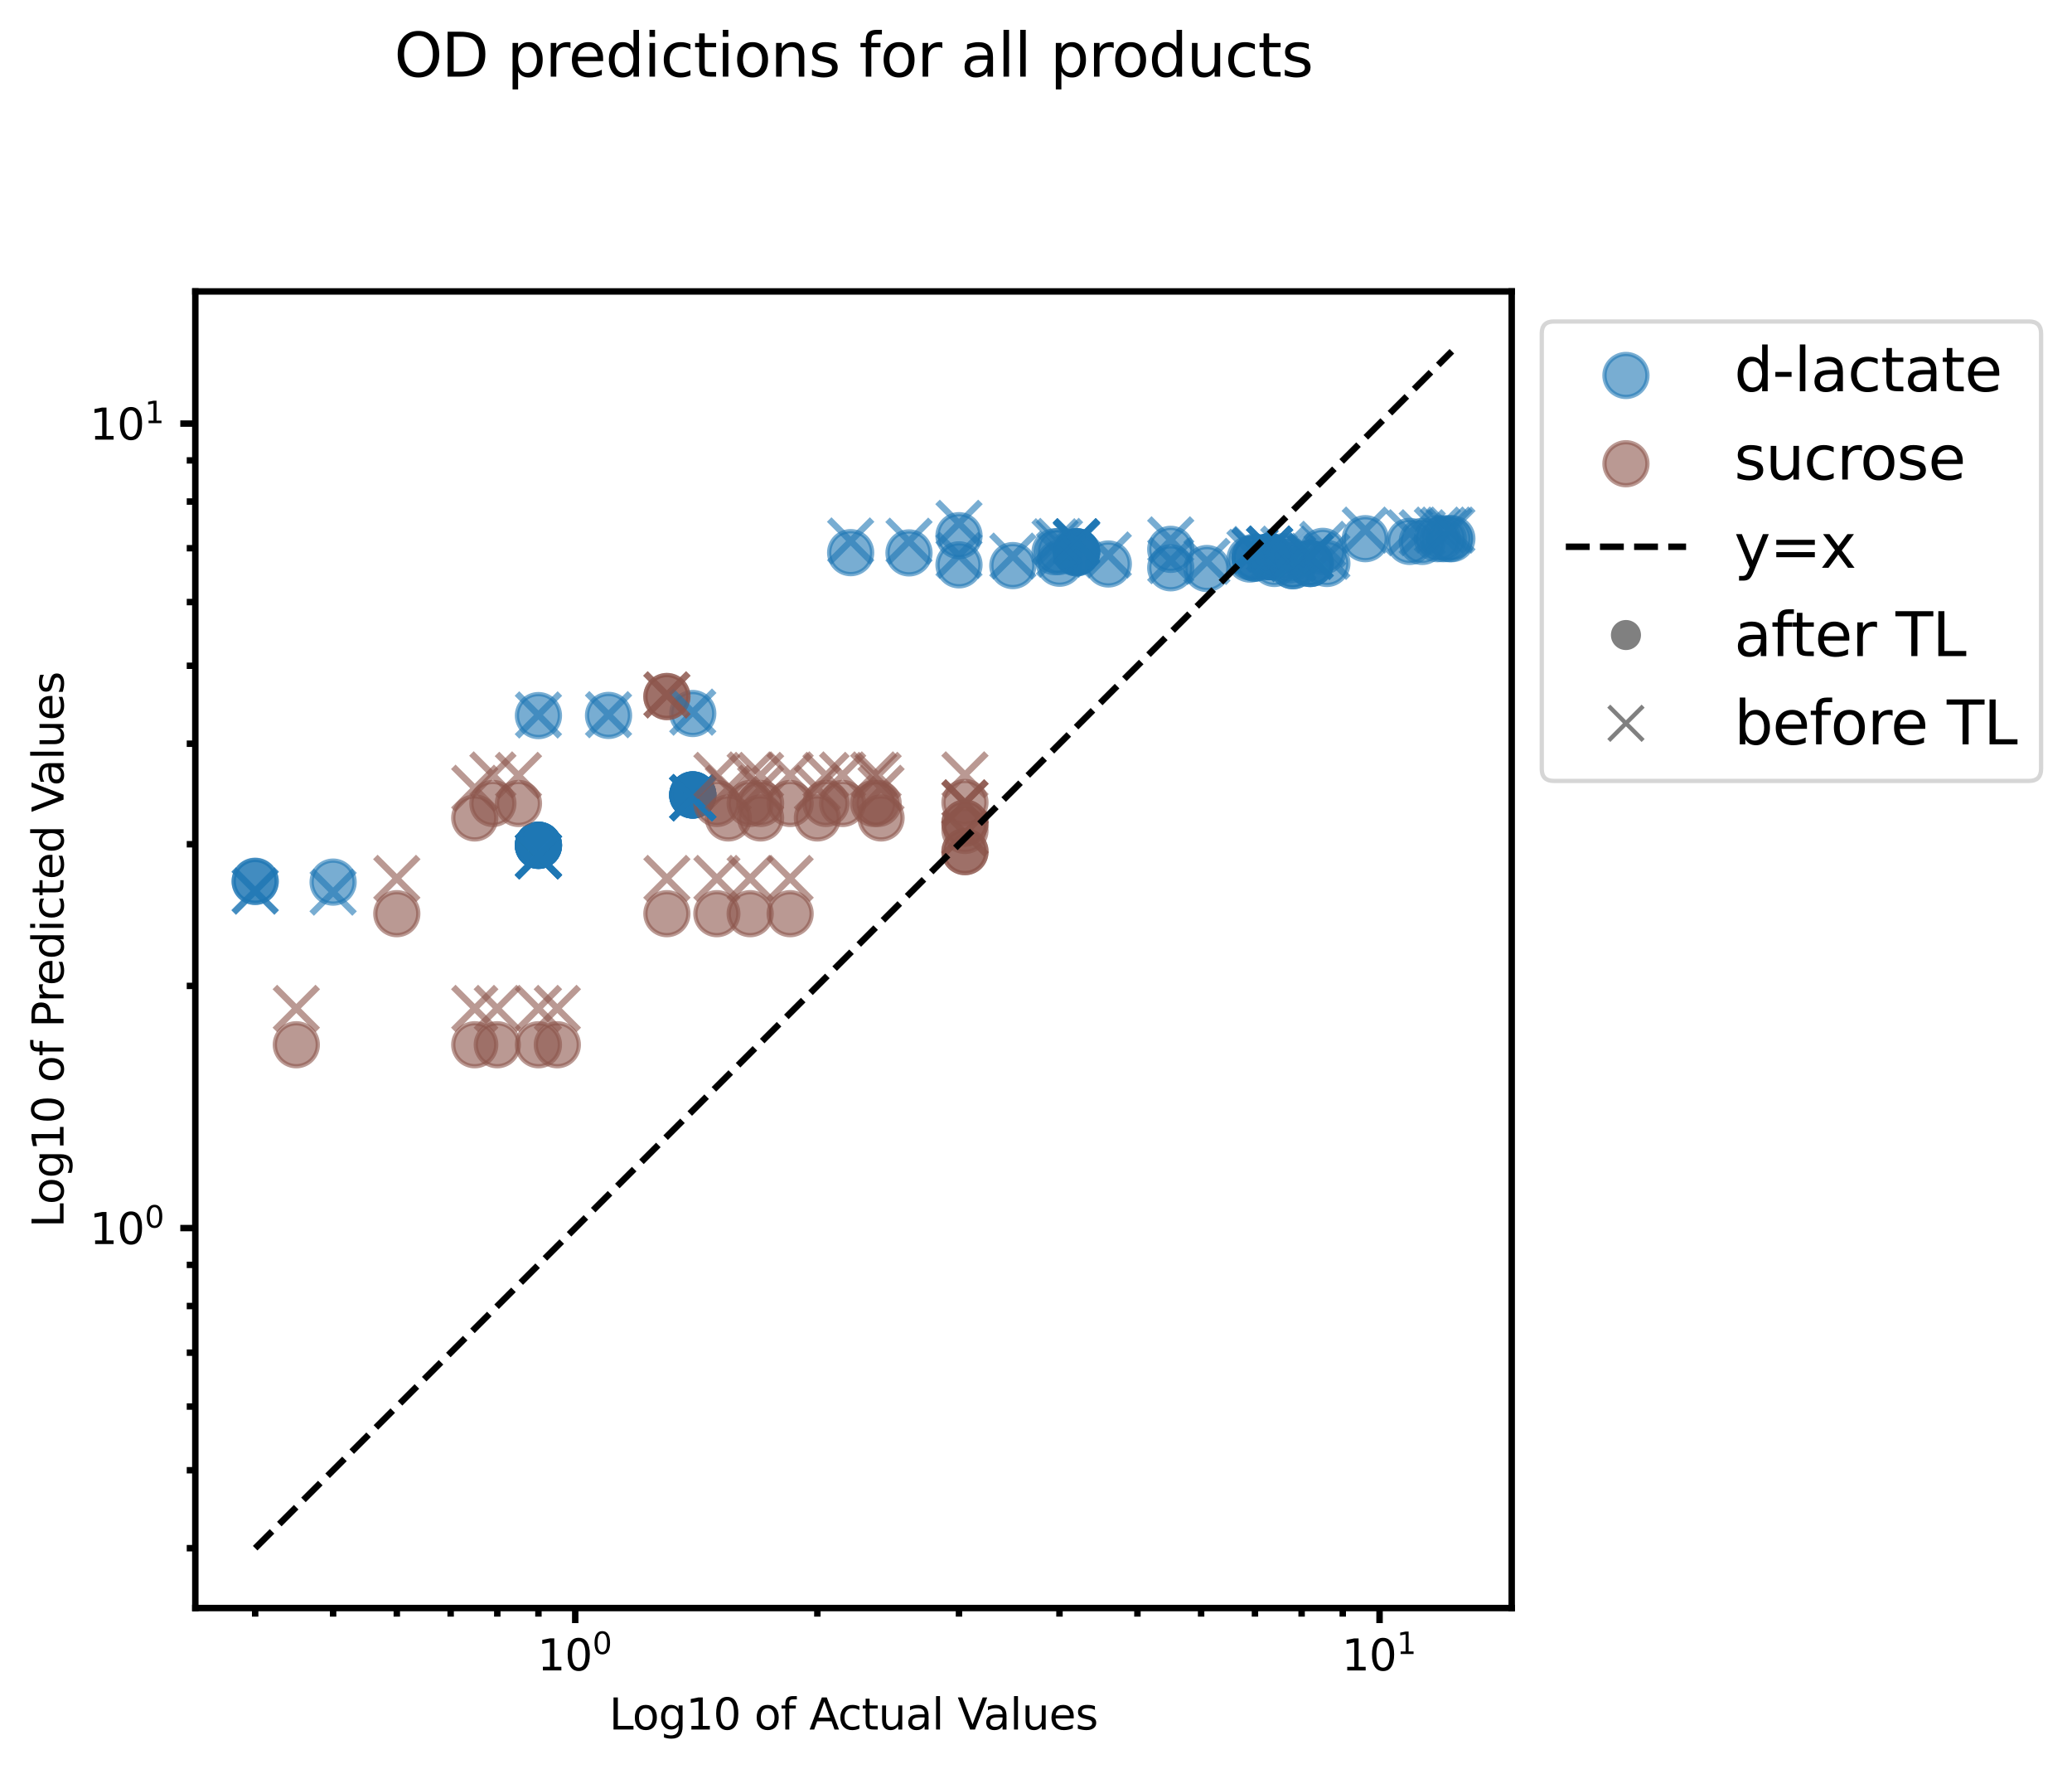 <?xml version="1.0" encoding="utf-8" standalone="no"?>
<!DOCTYPE svg PUBLIC "-//W3C//DTD SVG 1.1//EN"
  "http://www.w3.org/Graphics/SVG/1.1/DTD/svg11.dtd">
<svg xmlns:xlink="http://www.w3.org/1999/xlink" width="482.419pt" height="411.882pt" viewBox="0 0 482.419 411.882" xmlns="http://www.w3.org/2000/svg" version="1.1">
 <defs>
  <style type="text/css">*{stroke-linejoin: round; stroke-linecap: butt}</style>
 </defs>
 <g id="figure_1">
  <g id="patch_1">
   <path d="M 0 411.882 
L 482.419 411.882 
L 482.419 0 
L 0 0 
z
" style="fill: #ffffff"/>
  </g>
  <g id="axes_1">
   <g id="patch_2">
    <path d="M 45.478 374.326 
L 351.966 374.326 
L 351.966 67.838 
L 45.478 67.838 
z
" style="fill: #ffffff"/>
   </g>
   <g id="PathCollection_1">
    <defs>
     <path id="m1901274baf" d="M 0 5 
C 1.326 5 2.598 4.473 3.536 3.536 
C 4.473 2.598 5 1.326 5 0 
C 5 -1.326 4.473 -2.598 3.536 -3.536 
C 2.598 -4.473 1.326 -5 0 -5 
C -1.326 -5 -2.598 -4.473 -3.536 -3.536 
C -4.473 -2.598 -5 -1.326 -5 0 
C -5 1.326 -4.473 2.598 -3.536 3.536 
C -2.598 4.473 -1.326 5 0 5 
z
" style="stroke: #1f77b4; stroke-opacity: 0.6"/>
    </defs>
    <g clip-path="url(#pebabf9f8b1)">
     <use xlink:href="#m1901274baf" x="59.409" y="205.137" style="fill: #1f77b4; fill-opacity: 0.6; stroke: #1f77b4; stroke-opacity: 0.6"/>
     <use xlink:href="#m1901274baf" x="125.362" y="166.577" style="fill: #1f77b4; fill-opacity: 0.6; stroke: #1f77b4; stroke-opacity: 0.6"/>
     <use xlink:href="#m1901274baf" x="198.055" y="128.65" style="fill: #1f77b4; fill-opacity: 0.6; stroke: #1f77b4; stroke-opacity: 0.6"/>
     <use xlink:href="#m1901274baf" x="223.28" y="131.486" style="fill: #1f77b4; fill-opacity: 0.6; stroke: #1f77b4; stroke-opacity: 0.6"/>
     <use xlink:href="#m1901274baf" x="246.677" y="131.114" style="fill: #1f77b4; fill-opacity: 0.6; stroke: #1f77b4; stroke-opacity: 0.6"/>
     <use xlink:href="#m1901274baf" x="272.577" y="132.174" style="fill: #1f77b4; fill-opacity: 0.6; stroke: #1f77b4; stroke-opacity: 0.6"/>
     <use xlink:href="#m1901274baf" x="291.02" y="130.137" style="fill: #1f77b4; fill-opacity: 0.6; stroke: #1f77b4; stroke-opacity: 0.6"/>
     <use xlink:href="#m1901274baf" x="125.362" y="196.794" style="fill: #1f77b4; fill-opacity: 0.6; stroke: #1f77b4; stroke-opacity: 0.6"/>
     <use xlink:href="#m1901274baf" x="125.362" y="196.794" style="fill: #1f77b4; fill-opacity: 0.6; stroke: #1f77b4; stroke-opacity: 0.6"/>
     <use xlink:href="#m1901274baf" x="161.296" y="185.056" style="fill: #1f77b4; fill-opacity: 0.6; stroke: #1f77b4; stroke-opacity: 0.6"/>
     <use xlink:href="#m1901274baf" x="161.296" y="185.056" style="fill: #1f77b4; fill-opacity: 0.6; stroke: #1f77b4; stroke-opacity: 0.6"/>
     <use xlink:href="#m1901274baf" x="250.645" y="128.687" style="fill: #1f77b4; fill-opacity: 0.6; stroke: #1f77b4; stroke-opacity: 0.6"/>
     <use xlink:href="#m1901274baf" x="250.645" y="128.687" style="fill: #1f77b4; fill-opacity: 0.6; stroke: #1f77b4; stroke-opacity: 0.6"/>
     <use xlink:href="#m1901274baf" x="292.19" y="129.922" style="fill: #1f77b4; fill-opacity: 0.6; stroke: #1f77b4; stroke-opacity: 0.6"/>
     <use xlink:href="#m1901274baf" x="292.19" y="129.922" style="fill: #1f77b4; fill-opacity: 0.6; stroke: #1f77b4; stroke-opacity: 0.6"/>
     <use xlink:href="#m1901274baf" x="300.991" y="131.693" style="fill: #1f77b4; fill-opacity: 0.6; stroke: #1f77b4; stroke-opacity: 0.6"/>
     <use xlink:href="#m1901274baf" x="300.991" y="131.693" style="fill: #1f77b4; fill-opacity: 0.6; stroke: #1f77b4; stroke-opacity: 0.6"/>
     <use xlink:href="#m1901274baf" x="328.207" y="126.031" style="fill: #1f77b4; fill-opacity: 0.6; stroke: #1f77b4; stroke-opacity: 0.6"/>
     <use xlink:href="#m1901274baf" x="331.138" y="126.031" style="fill: #1f77b4; fill-opacity: 0.6; stroke: #1f77b4; stroke-opacity: 0.6"/>
     <use xlink:href="#m1901274baf" x="125.362" y="196.762" style="fill: #1f77b4; fill-opacity: 0.6; stroke: #1f77b4; stroke-opacity: 0.6"/>
     <use xlink:href="#m1901274baf" x="161.296" y="185.027" style="fill: #1f77b4; fill-opacity: 0.6; stroke: #1f77b4; stroke-opacity: 0.6"/>
     <use xlink:href="#m1901274baf" x="250.645" y="128.436" style="fill: #1f77b4; fill-opacity: 0.6; stroke: #1f77b4; stroke-opacity: 0.6"/>
     <use xlink:href="#m1901274baf" x="295.603" y="129.58" style="fill: #1f77b4; fill-opacity: 0.6; stroke: #1f77b4; stroke-opacity: 0.6"/>
     <use xlink:href="#m1901274baf" x="305.059" y="131.165" style="fill: #1f77b4; fill-opacity: 0.6; stroke: #1f77b4; stroke-opacity: 0.6"/>
     <use xlink:href="#m1901274baf" x="336.027" y="125.397" style="fill: #1f77b4; fill-opacity: 0.6; stroke: #1f77b4; stroke-opacity: 0.6"/>
     <use xlink:href="#m1901274baf" x="125.362" y="196.762" style="fill: #1f77b4; fill-opacity: 0.6; stroke: #1f77b4; stroke-opacity: 0.6"/>
     <use xlink:href="#m1901274baf" x="161.296" y="185.065" style="fill: #1f77b4; fill-opacity: 0.6; stroke: #1f77b4; stroke-opacity: 0.6"/>
     <use xlink:href="#m1901274baf" x="250.645" y="128.436" style="fill: #1f77b4; fill-opacity: 0.6; stroke: #1f77b4; stroke-opacity: 0.6"/>
     <use xlink:href="#m1901274baf" x="295.603" y="129.58" style="fill: #1f77b4; fill-opacity: 0.6; stroke: #1f77b4; stroke-opacity: 0.6"/>
     <use xlink:href="#m1901274baf" x="296.71" y="131.165" style="fill: #1f77b4; fill-opacity: 0.6; stroke: #1f77b4; stroke-opacity: 0.6"/>
     <use xlink:href="#m1901274baf" x="317.878" y="125.397" style="fill: #1f77b4; fill-opacity: 0.6; stroke: #1f77b4; stroke-opacity: 0.6"/>
     <use xlink:href="#m1901274baf" x="125.362" y="196.762" style="fill: #1f77b4; fill-opacity: 0.6; stroke: #1f77b4; stroke-opacity: 0.6"/>
     <use xlink:href="#m1901274baf" x="161.296" y="185.027" style="fill: #1f77b4; fill-opacity: 0.6; stroke: #1f77b4; stroke-opacity: 0.6"/>
     <use xlink:href="#m1901274baf" x="245.654" y="128.436" style="fill: #1f77b4; fill-opacity: 0.6; stroke: #1f77b4; stroke-opacity: 0.6"/>
     <use xlink:href="#m1901274baf" x="295.603" y="129.58" style="fill: #1f77b4; fill-opacity: 0.6; stroke: #1f77b4; stroke-opacity: 0.6"/>
     <use xlink:href="#m1901274baf" x="305.059" y="131.165" style="fill: #1f77b4; fill-opacity: 0.6; stroke: #1f77b4; stroke-opacity: 0.6"/>
     <use xlink:href="#m1901274baf" x="334.66" y="125.397" style="fill: #1f77b4; fill-opacity: 0.6; stroke: #1f77b4; stroke-opacity: 0.6"/>
     <use xlink:href="#m1901274baf" x="77.558" y="205.339" style="fill: #1f77b4; fill-opacity: 0.6; stroke: #1f77b4; stroke-opacity: 0.6"/>
     <use xlink:href="#m1901274baf" x="141.682" y="166.536" style="fill: #1f77b4; fill-opacity: 0.6; stroke: #1f77b4; stroke-opacity: 0.6"/>
     <use xlink:href="#m1901274baf" x="211.642" y="128.707" style="fill: #1f77b4; fill-opacity: 0.6; stroke: #1f77b4; stroke-opacity: 0.6"/>
     <use xlink:href="#m1901274baf" x="235.817" y="131.658" style="fill: #1f77b4; fill-opacity: 0.6; stroke: #1f77b4; stroke-opacity: 0.6"/>
     <use xlink:href="#m1901274baf" x="258.044" y="131.285" style="fill: #1f77b4; fill-opacity: 0.6; stroke: #1f77b4; stroke-opacity: 0.6"/>
     <use xlink:href="#m1901274baf" x="280.998" y="132.34" style="fill: #1f77b4; fill-opacity: 0.6; stroke: #1f77b4; stroke-opacity: 0.6"/>
     <use xlink:href="#m1901274baf" x="299.942" y="130.385" style="fill: #1f77b4; fill-opacity: 0.6; stroke: #1f77b4; stroke-opacity: 0.6"/>
     <use xlink:href="#m1901274baf" x="125.362" y="196.762" style="fill: #1f77b4; fill-opacity: 0.6; stroke: #1f77b4; stroke-opacity: 0.6"/>
     <use xlink:href="#m1901274baf" x="161.296" y="185.065" style="fill: #1f77b4; fill-opacity: 0.6; stroke: #1f77b4; stroke-opacity: 0.6"/>
     <use xlink:href="#m1901274baf" x="250.645" y="128.436" style="fill: #1f77b4; fill-opacity: 0.6; stroke: #1f77b4; stroke-opacity: 0.6"/>
     <use xlink:href="#m1901274baf" x="298.879" y="129.58" style="fill: #1f77b4; fill-opacity: 0.6; stroke: #1f77b4; stroke-opacity: 0.6"/>
     <use xlink:href="#m1901274baf" x="308.932" y="131.165" style="fill: #1f77b4; fill-opacity: 0.6; stroke: #1f77b4; stroke-opacity: 0.6"/>
     <use xlink:href="#m1901274baf" x="338.035" y="125.397" style="fill: #1f77b4; fill-opacity: 0.6; stroke: #1f77b4; stroke-opacity: 0.6"/>
     <use xlink:href="#m1901274baf" x="125.362" y="196.762" style="fill: #1f77b4; fill-opacity: 0.6; stroke: #1f77b4; stroke-opacity: 0.6"/>
     <use xlink:href="#m1901274baf" x="161.296" y="185.065" style="fill: #1f77b4; fill-opacity: 0.6; stroke: #1f77b4; stroke-opacity: 0.6"/>
     <use xlink:href="#m1901274baf" x="250.645" y="128.436" style="fill: #1f77b4; fill-opacity: 0.6; stroke: #1f77b4; stroke-opacity: 0.6"/>
     <use xlink:href="#m1901274baf" x="295.603" y="129.58" style="fill: #1f77b4; fill-opacity: 0.6; stroke: #1f77b4; stroke-opacity: 0.6"/>
     <use xlink:href="#m1901274baf" x="305.059" y="131.165" style="fill: #1f77b4; fill-opacity: 0.6; stroke: #1f77b4; stroke-opacity: 0.6"/>
     <use xlink:href="#m1901274baf" x="337.371" y="125.397" style="fill: #1f77b4; fill-opacity: 0.6; stroke: #1f77b4; stroke-opacity: 0.6"/>
     <use xlink:href="#m1901274baf" x="59.409" y="205.196" style="fill: #1f77b4; fill-opacity: 0.6; stroke: #1f77b4; stroke-opacity: 0.6"/>
     <use xlink:href="#m1901274baf" x="161.296" y="166.095" style="fill: #1f77b4; fill-opacity: 0.6; stroke: #1f77b4; stroke-opacity: 0.6"/>
     <use xlink:href="#m1901274baf" x="223.28" y="124.7" style="fill: #1f77b4; fill-opacity: 0.6; stroke: #1f77b4; stroke-opacity: 0.6"/>
     <use xlink:href="#m1901274baf" x="246.677" y="128.356" style="fill: #1f77b4; fill-opacity: 0.6; stroke: #1f77b4; stroke-opacity: 0.6"/>
     <use xlink:href="#m1901274baf" x="272.577" y="127.88" style="fill: #1f77b4; fill-opacity: 0.6; stroke: #1f77b4; stroke-opacity: 0.6"/>
     <use xlink:href="#m1901274baf" x="292.19" y="129.653" style="fill: #1f77b4; fill-opacity: 0.6; stroke: #1f77b4; stroke-opacity: 0.6"/>
     <use xlink:href="#m1901274baf" x="307.981" y="128.345" style="fill: #1f77b4; fill-opacity: 0.6; stroke: #1f77b4; stroke-opacity: 0.6"/>
    </g>
   </g>
   <g id="PathCollection_2">
    <defs>
     <path id="m333bbbee36" d="M 0 5 
C 1.326 5 2.598 4.473 3.536 3.536 
C 4.473 2.598 5 1.326 5 0 
C 5 -1.326 4.473 -2.598 3.536 -3.536 
C 2.598 -4.473 1.326 -5 0 -5 
C -1.326 -5 -2.598 -4.473 -3.536 -3.536 
C -4.473 -2.598 -5 -1.326 -5 0 
C -5 1.326 -4.473 2.598 -3.536 3.536 
C -2.598 4.473 -1.326 5 0 5 
z
" style="stroke: #8c564b; stroke-opacity: 0.6"/>
    </defs>
    <g clip-path="url(#pebabf9f8b1)">
     <use xlink:href="#m333bbbee36" x="224.669" y="198.245" style="fill: #8c564b; fill-opacity: 0.6; stroke: #8c564b; stroke-opacity: 0.6"/>
     <use xlink:href="#m333bbbee36" x="224.669" y="191.601" style="fill: #8c564b; fill-opacity: 0.6; stroke: #8c564b; stroke-opacity: 0.6"/>
     <use xlink:href="#m333bbbee36" x="224.669" y="191.601" style="fill: #8c564b; fill-opacity: 0.6; stroke: #8c564b; stroke-opacity: 0.6"/>
     <use xlink:href="#m333bbbee36" x="68.989" y="243.202" style="fill: #8c564b; fill-opacity: 0.6; stroke: #8c564b; stroke-opacity: 0.6"/>
     <use xlink:href="#m333bbbee36" x="92.386" y="212.689" style="fill: #8c564b; fill-opacity: 0.6; stroke: #8c564b; stroke-opacity: 0.6"/>
     <use xlink:href="#m333bbbee36" x="110.534" y="190.405" style="fill: #8c564b; fill-opacity: 0.6; stroke: #8c564b; stroke-opacity: 0.6"/>
     <use xlink:href="#m333bbbee36" x="114.76" y="187.033" style="fill: #8c564b; fill-opacity: 0.6; stroke: #8c564b; stroke-opacity: 0.6"/>
     <use xlink:href="#m333bbbee36" x="120.713" y="187.033" style="fill: #8c564b; fill-opacity: 0.6; stroke: #8c564b; stroke-opacity: 0.6"/>
     <use xlink:href="#m333bbbee36" x="224.669" y="198.245" style="fill: #8c564b; fill-opacity: 0.6; stroke: #8c564b; stroke-opacity: 0.6"/>
     <use xlink:href="#m333bbbee36" x="224.669" y="193.309" style="fill: #8c564b; fill-opacity: 0.6; stroke: #8c564b; stroke-opacity: 0.6"/>
     <use xlink:href="#m333bbbee36" x="224.669" y="186.798" style="fill: #8c564b; fill-opacity: 0.6; stroke: #8c564b; stroke-opacity: 0.6"/>
     <use xlink:href="#m333bbbee36" x="129.759" y="243.202" style="fill: #8c564b; fill-opacity: 0.6; stroke: #8c564b; stroke-opacity: 0.6"/>
     <use xlink:href="#m333bbbee36" x="183.963" y="212.689" style="fill: #8c564b; fill-opacity: 0.6; stroke: #8c564b; stroke-opacity: 0.6"/>
     <use xlink:href="#m333bbbee36" x="205.132" y="190.405" style="fill: #8c564b; fill-opacity: 0.6; stroke: #8c564b; stroke-opacity: 0.6"/>
     <use xlink:href="#m333bbbee36" x="203.42" y="187.033" style="fill: #8c564b; fill-opacity: 0.6; stroke: #8c564b; stroke-opacity: 0.6"/>
     <use xlink:href="#m333bbbee36" x="204.451" y="187.033" style="fill: #8c564b; fill-opacity: 0.6; stroke: #8c564b; stroke-opacity: 0.6"/>
     <use xlink:href="#m333bbbee36" x="125.362" y="243.202" style="fill: #8c564b; fill-opacity: 0.6; stroke: #8c564b; stroke-opacity: 0.6"/>
     <use xlink:href="#m333bbbee36" x="174.658" y="212.689" style="fill: #8c564b; fill-opacity: 0.6; stroke: #8c564b; stroke-opacity: 0.6"/>
     <use xlink:href="#m333bbbee36" x="190.304" y="190.405" style="fill: #8c564b; fill-opacity: 0.6; stroke: #8c564b; stroke-opacity: 0.6"/>
     <use xlink:href="#m333bbbee36" x="196.186" y="187.033" style="fill: #8c564b; fill-opacity: 0.6; stroke: #8c564b; stroke-opacity: 0.6"/>
     <use xlink:href="#m333bbbee36" x="192.312" y="187.033" style="fill: #8c564b; fill-opacity: 0.6; stroke: #8c564b; stroke-opacity: 0.6"/>
     <use xlink:href="#m333bbbee36" x="110.534" y="243.202" style="fill: #8c564b; fill-opacity: 0.6; stroke: #8c564b; stroke-opacity: 0.6"/>
     <use xlink:href="#m333bbbee36" x="155.269" y="212.689" style="fill: #8c564b; fill-opacity: 0.6; stroke: #8c564b; stroke-opacity: 0.6"/>
     <use xlink:href="#m333bbbee36" x="169.574" y="190.405" style="fill: #8c564b; fill-opacity: 0.6; stroke: #8c564b; stroke-opacity: 0.6"/>
     <use xlink:href="#m333bbbee36" x="174.658" y="187.033" style="fill: #8c564b; fill-opacity: 0.6; stroke: #8c564b; stroke-opacity: 0.6"/>
     <use xlink:href="#m333bbbee36" x="166.907" y="187.033" style="fill: #8c564b; fill-opacity: 0.6; stroke: #8c564b; stroke-opacity: 0.6"/>
     <use xlink:href="#m333bbbee36" x="115.783" y="243.202" style="fill: #8c564b; fill-opacity: 0.6; stroke: #8c564b; stroke-opacity: 0.6"/>
     <use xlink:href="#m333bbbee36" x="166.907" y="212.689" style="fill: #8c564b; fill-opacity: 0.6; stroke: #8c564b; stroke-opacity: 0.6"/>
     <use xlink:href="#m333bbbee36" x="177.086" y="190.405" style="fill: #8c564b; fill-opacity: 0.6; stroke: #8c564b; stroke-opacity: 0.6"/>
     <use xlink:href="#m333bbbee36" x="183.963" y="187.033" style="fill: #8c564b; fill-opacity: 0.6; stroke: #8c564b; stroke-opacity: 0.6"/>
     <use xlink:href="#m333bbbee36" x="177.086" y="187.033" style="fill: #8c564b; fill-opacity: 0.6; stroke: #8c564b; stroke-opacity: 0.6"/>
     <use xlink:href="#m333bbbee36" x="155.269" y="162.14" style="fill: #8c564b; fill-opacity: 0.6; stroke: #8c564b; stroke-opacity: 0.6"/>
     <use xlink:href="#m333bbbee36" x="155.269" y="162.14" style="fill: #8c564b; fill-opacity: 0.6; stroke: #8c564b; stroke-opacity: 0.6"/>
    </g>
   </g>
   <g id="PathCollection_3">
    <defs>
     <path id="m979b1eb7b9" d="M -5 5 
L 5 -5 
M -5 -5 
L 5 5 
" style="stroke: #1f77b4; stroke-opacity: 0.6; stroke-width: 1.5"/>
    </defs>
    <g clip-path="url(#pebabf9f8b1)">
     <use xlink:href="#m979b1eb7b9" x="59.409" y="207.456" style="fill: #1f77b4; fill-opacity: 0.6; stroke: #1f77b4; stroke-opacity: 0.6; stroke-width: 1.5"/>
     <use xlink:href="#m979b1eb7b9" x="125.362" y="166.433" style="fill: #1f77b4; fill-opacity: 0.6; stroke: #1f77b4; stroke-opacity: 0.6; stroke-width: 1.5"/>
     <use xlink:href="#m979b1eb7b9" x="198.055" y="125.939" style="fill: #1f77b4; fill-opacity: 0.6; stroke: #1f77b4; stroke-opacity: 0.6; stroke-width: 1.5"/>
     <use xlink:href="#m979b1eb7b9" x="223.28" y="129.289" style="fill: #1f77b4; fill-opacity: 0.6; stroke: #1f77b4; stroke-opacity: 0.6; stroke-width: 1.5"/>
     <use xlink:href="#m979b1eb7b9" x="246.677" y="129.028" style="fill: #1f77b4; fill-opacity: 0.6; stroke: #1f77b4; stroke-opacity: 0.6; stroke-width: 1.5"/>
     <use xlink:href="#m979b1eb7b9" x="272.577" y="130.513" style="fill: #1f77b4; fill-opacity: 0.6; stroke: #1f77b4; stroke-opacity: 0.6; stroke-width: 1.5"/>
     <use xlink:href="#m979b1eb7b9" x="291.02" y="128.579" style="fill: #1f77b4; fill-opacity: 0.6; stroke: #1f77b4; stroke-opacity: 0.6; stroke-width: 1.5"/>
     <use xlink:href="#m979b1eb7b9" x="125.362" y="199.23" style="fill: #1f77b4; fill-opacity: 0.6; stroke: #1f77b4; stroke-opacity: 0.6; stroke-width: 1.5"/>
     <use xlink:href="#m979b1eb7b9" x="125.362" y="199.23" style="fill: #1f77b4; fill-opacity: 0.6; stroke: #1f77b4; stroke-opacity: 0.6; stroke-width: 1.5"/>
     <use xlink:href="#m979b1eb7b9" x="161.296" y="185.699" style="fill: #1f77b4; fill-opacity: 0.6; stroke: #1f77b4; stroke-opacity: 0.6; stroke-width: 1.5"/>
     <use xlink:href="#m979b1eb7b9" x="161.296" y="185.699" style="fill: #1f77b4; fill-opacity: 0.6; stroke: #1f77b4; stroke-opacity: 0.6; stroke-width: 1.5"/>
     <use xlink:href="#m979b1eb7b9" x="250.645" y="126.363" style="fill: #1f77b4; fill-opacity: 0.6; stroke: #1f77b4; stroke-opacity: 0.6; stroke-width: 1.5"/>
     <use xlink:href="#m979b1eb7b9" x="250.645" y="126.363" style="fill: #1f77b4; fill-opacity: 0.6; stroke: #1f77b4; stroke-opacity: 0.6; stroke-width: 1.5"/>
     <use xlink:href="#m979b1eb7b9" x="292.19" y="128.163" style="fill: #1f77b4; fill-opacity: 0.6; stroke: #1f77b4; stroke-opacity: 0.6; stroke-width: 1.5"/>
     <use xlink:href="#m979b1eb7b9" x="292.19" y="128.163" style="fill: #1f77b4; fill-opacity: 0.6; stroke: #1f77b4; stroke-opacity: 0.6; stroke-width: 1.5"/>
     <use xlink:href="#m979b1eb7b9" x="300.991" y="130.024" style="fill: #1f77b4; fill-opacity: 0.6; stroke: #1f77b4; stroke-opacity: 0.6; stroke-width: 1.5"/>
     <use xlink:href="#m979b1eb7b9" x="300.991" y="130.024" style="fill: #1f77b4; fill-opacity: 0.6; stroke: #1f77b4; stroke-opacity: 0.6; stroke-width: 1.5"/>
     <use xlink:href="#m979b1eb7b9" x="328.207" y="124.021" style="fill: #1f77b4; fill-opacity: 0.6; stroke: #1f77b4; stroke-opacity: 0.6; stroke-width: 1.5"/>
     <use xlink:href="#m979b1eb7b9" x="331.138" y="124.021" style="fill: #1f77b4; fill-opacity: 0.6; stroke: #1f77b4; stroke-opacity: 0.6; stroke-width: 1.5"/>
     <use xlink:href="#m979b1eb7b9" x="125.362" y="199.196" style="fill: #1f77b4; fill-opacity: 0.6; stroke: #1f77b4; stroke-opacity: 0.6; stroke-width: 1.5"/>
     <use xlink:href="#m979b1eb7b9" x="161.296" y="185.67" style="fill: #1f77b4; fill-opacity: 0.6; stroke: #1f77b4; stroke-opacity: 0.6; stroke-width: 1.5"/>
     <use xlink:href="#m979b1eb7b9" x="250.645" y="126.119" style="fill: #1f77b4; fill-opacity: 0.6; stroke: #1f77b4; stroke-opacity: 0.6; stroke-width: 1.5"/>
     <use xlink:href="#m979b1eb7b9" x="295.603" y="127.829" style="fill: #1f77b4; fill-opacity: 0.6; stroke: #1f77b4; stroke-opacity: 0.6; stroke-width: 1.5"/>
     <use xlink:href="#m979b1eb7b9" x="305.059" y="129.506" style="fill: #1f77b4; fill-opacity: 0.6; stroke: #1f77b4; stroke-opacity: 0.6; stroke-width: 1.5"/>
     <use xlink:href="#m979b1eb7b9" x="336.027" y="123.403" style="fill: #1f77b4; fill-opacity: 0.6; stroke: #1f77b4; stroke-opacity: 0.6; stroke-width: 1.5"/>
     <use xlink:href="#m979b1eb7b9" x="125.362" y="199.196" style="fill: #1f77b4; fill-opacity: 0.6; stroke: #1f77b4; stroke-opacity: 0.6; stroke-width: 1.5"/>
     <use xlink:href="#m979b1eb7b9" x="161.296" y="185.709" style="fill: #1f77b4; fill-opacity: 0.6; stroke: #1f77b4; stroke-opacity: 0.6; stroke-width: 1.5"/>
     <use xlink:href="#m979b1eb7b9" x="250.645" y="126.119" style="fill: #1f77b4; fill-opacity: 0.6; stroke: #1f77b4; stroke-opacity: 0.6; stroke-width: 1.5"/>
     <use xlink:href="#m979b1eb7b9" x="295.603" y="127.829" style="fill: #1f77b4; fill-opacity: 0.6; stroke: #1f77b4; stroke-opacity: 0.6; stroke-width: 1.5"/>
     <use xlink:href="#m979b1eb7b9" x="296.71" y="129.506" style="fill: #1f77b4; fill-opacity: 0.6; stroke: #1f77b4; stroke-opacity: 0.6; stroke-width: 1.5"/>
     <use xlink:href="#m979b1eb7b9" x="317.878" y="123.403" style="fill: #1f77b4; fill-opacity: 0.6; stroke: #1f77b4; stroke-opacity: 0.6; stroke-width: 1.5"/>
     <use xlink:href="#m979b1eb7b9" x="125.362" y="199.196" style="fill: #1f77b4; fill-opacity: 0.6; stroke: #1f77b4; stroke-opacity: 0.6; stroke-width: 1.5"/>
     <use xlink:href="#m979b1eb7b9" x="161.296" y="185.67" style="fill: #1f77b4; fill-opacity: 0.6; stroke: #1f77b4; stroke-opacity: 0.6; stroke-width: 1.5"/>
     <use xlink:href="#m979b1eb7b9" x="245.654" y="126.119" style="fill: #1f77b4; fill-opacity: 0.6; stroke: #1f77b4; stroke-opacity: 0.6; stroke-width: 1.5"/>
     <use xlink:href="#m979b1eb7b9" x="295.603" y="127.829" style="fill: #1f77b4; fill-opacity: 0.6; stroke: #1f77b4; stroke-opacity: 0.6; stroke-width: 1.5"/>
     <use xlink:href="#m979b1eb7b9" x="305.059" y="129.506" style="fill: #1f77b4; fill-opacity: 0.6; stroke: #1f77b4; stroke-opacity: 0.6; stroke-width: 1.5"/>
     <use xlink:href="#m979b1eb7b9" x="334.66" y="123.403" style="fill: #1f77b4; fill-opacity: 0.6; stroke: #1f77b4; stroke-opacity: 0.6; stroke-width: 1.5"/>
     <use xlink:href="#m979b1eb7b9" x="77.558" y="207.664" style="fill: #1f77b4; fill-opacity: 0.6; stroke: #1f77b4; stroke-opacity: 0.6; stroke-width: 1.5"/>
     <use xlink:href="#m979b1eb7b9" x="141.682" y="166.37" style="fill: #1f77b4; fill-opacity: 0.6; stroke: #1f77b4; stroke-opacity: 0.6; stroke-width: 1.5"/>
     <use xlink:href="#m979b1eb7b9" x="211.642" y="125.994" style="fill: #1f77b4; fill-opacity: 0.6; stroke: #1f77b4; stroke-opacity: 0.6; stroke-width: 1.5"/>
     <use xlink:href="#m979b1eb7b9" x="235.817" y="129.457" style="fill: #1f77b4; fill-opacity: 0.6; stroke: #1f77b4; stroke-opacity: 0.6; stroke-width: 1.5"/>
     <use xlink:href="#m979b1eb7b9" x="258.044" y="129.195" style="fill: #1f77b4; fill-opacity: 0.6; stroke: #1f77b4; stroke-opacity: 0.6; stroke-width: 1.5"/>
     <use xlink:href="#m979b1eb7b9" x="280.998" y="130.676" style="fill: #1f77b4; fill-opacity: 0.6; stroke: #1f77b4; stroke-opacity: 0.6; stroke-width: 1.5"/>
     <use xlink:href="#m979b1eb7b9" x="299.942" y="128.823" style="fill: #1f77b4; fill-opacity: 0.6; stroke: #1f77b4; stroke-opacity: 0.6; stroke-width: 1.5"/>
     <use xlink:href="#m979b1eb7b9" x="125.362" y="199.196" style="fill: #1f77b4; fill-opacity: 0.6; stroke: #1f77b4; stroke-opacity: 0.6; stroke-width: 1.5"/>
     <use xlink:href="#m979b1eb7b9" x="161.296" y="185.709" style="fill: #1f77b4; fill-opacity: 0.6; stroke: #1f77b4; stroke-opacity: 0.6; stroke-width: 1.5"/>
     <use xlink:href="#m979b1eb7b9" x="250.645" y="126.119" style="fill: #1f77b4; fill-opacity: 0.6; stroke: #1f77b4; stroke-opacity: 0.6; stroke-width: 1.5"/>
     <use xlink:href="#m979b1eb7b9" x="298.879" y="127.829" style="fill: #1f77b4; fill-opacity: 0.6; stroke: #1f77b4; stroke-opacity: 0.6; stroke-width: 1.5"/>
     <use xlink:href="#m979b1eb7b9" x="308.932" y="129.506" style="fill: #1f77b4; fill-opacity: 0.6; stroke: #1f77b4; stroke-opacity: 0.6; stroke-width: 1.5"/>
     <use xlink:href="#m979b1eb7b9" x="338.035" y="123.403" style="fill: #1f77b4; fill-opacity: 0.6; stroke: #1f77b4; stroke-opacity: 0.6; stroke-width: 1.5"/>
     <use xlink:href="#m979b1eb7b9" x="125.362" y="199.196" style="fill: #1f77b4; fill-opacity: 0.6; stroke: #1f77b4; stroke-opacity: 0.6; stroke-width: 1.5"/>
     <use xlink:href="#m979b1eb7b9" x="161.296" y="185.709" style="fill: #1f77b4; fill-opacity: 0.6; stroke: #1f77b4; stroke-opacity: 0.6; stroke-width: 1.5"/>
     <use xlink:href="#m979b1eb7b9" x="250.645" y="126.119" style="fill: #1f77b4; fill-opacity: 0.6; stroke: #1f77b4; stroke-opacity: 0.6; stroke-width: 1.5"/>
     <use xlink:href="#m979b1eb7b9" x="295.603" y="127.829" style="fill: #1f77b4; fill-opacity: 0.6; stroke: #1f77b4; stroke-opacity: 0.6; stroke-width: 1.5"/>
     <use xlink:href="#m979b1eb7b9" x="305.059" y="129.506" style="fill: #1f77b4; fill-opacity: 0.6; stroke: #1f77b4; stroke-opacity: 0.6; stroke-width: 1.5"/>
     <use xlink:href="#m979b1eb7b9" x="337.371" y="123.403" style="fill: #1f77b4; fill-opacity: 0.6; stroke: #1f77b4; stroke-opacity: 0.6; stroke-width: 1.5"/>
     <use xlink:href="#m979b1eb7b9" x="59.409" y="207.363" style="fill: #1f77b4; fill-opacity: 0.6; stroke: #1f77b4; stroke-opacity: 0.6; stroke-width: 1.5"/>
     <use xlink:href="#m979b1eb7b9" x="161.296" y="165.776" style="fill: #1f77b4; fill-opacity: 0.6; stroke: #1f77b4; stroke-opacity: 0.6; stroke-width: 1.5"/>
     <use xlink:href="#m979b1eb7b9" x="223.28" y="121.83" style="fill: #1f77b4; fill-opacity: 0.6; stroke: #1f77b4; stroke-opacity: 0.6; stroke-width: 1.5"/>
     <use xlink:href="#m979b1eb7b9" x="246.677" y="126.041" style="fill: #1f77b4; fill-opacity: 0.6; stroke: #1f77b4; stroke-opacity: 0.6; stroke-width: 1.5"/>
     <use xlink:href="#m979b1eb7b9" x="272.577" y="125.675" style="fill: #1f77b4; fill-opacity: 0.6; stroke: #1f77b4; stroke-opacity: 0.6; stroke-width: 1.5"/>
     <use xlink:href="#m979b1eb7b9" x="292.19" y="127.9" style="fill: #1f77b4; fill-opacity: 0.6; stroke: #1f77b4; stroke-opacity: 0.6; stroke-width: 1.5"/>
     <use xlink:href="#m979b1eb7b9" x="307.981" y="126.712" style="fill: #1f77b4; fill-opacity: 0.6; stroke: #1f77b4; stroke-opacity: 0.6; stroke-width: 1.5"/>
    </g>
   </g>
   <g id="PathCollection_4">
    <defs>
     <path id="m239f7af2d1" d="M -5 5 
L 5 -5 
M -5 -5 
L 5 5 
" style="stroke: #8c564b; stroke-opacity: 0.6; stroke-width: 1.5"/>
    </defs>
    <g clip-path="url(#pebabf9f8b1)">
     <use xlink:href="#m239f7af2d1" x="224.669" y="193.913" style="fill: #8c564b; fill-opacity: 0.6; stroke: #8c564b; stroke-opacity: 0.6; stroke-width: 1.5"/>
     <use xlink:href="#m239f7af2d1" x="224.669" y="186.935" style="fill: #8c564b; fill-opacity: 0.6; stroke: #8c564b; stroke-opacity: 0.6; stroke-width: 1.5"/>
     <use xlink:href="#m239f7af2d1" x="224.669" y="186.935" style="fill: #8c564b; fill-opacity: 0.6; stroke: #8c564b; stroke-opacity: 0.6; stroke-width: 1.5"/>
     <use xlink:href="#m239f7af2d1" x="68.989" y="234.749" style="fill: #8c564b; fill-opacity: 0.6; stroke: #8c564b; stroke-opacity: 0.6; stroke-width: 1.5"/>
     <use xlink:href="#m239f7af2d1" x="92.386" y="204.488" style="fill: #8c564b; fill-opacity: 0.6; stroke: #8c564b; stroke-opacity: 0.6; stroke-width: 1.5"/>
     <use xlink:href="#m239f7af2d1" x="110.534" y="183.503" style="fill: #8c564b; fill-opacity: 0.6; stroke: #8c564b; stroke-opacity: 0.6; stroke-width: 1.5"/>
     <use xlink:href="#m239f7af2d1" x="114.76" y="180.398" style="fill: #8c564b; fill-opacity: 0.6; stroke: #8c564b; stroke-opacity: 0.6; stroke-width: 1.5"/>
     <use xlink:href="#m239f7af2d1" x="120.713" y="180.5" style="fill: #8c564b; fill-opacity: 0.6; stroke: #8c564b; stroke-opacity: 0.6; stroke-width: 1.5"/>
     <use xlink:href="#m239f7af2d1" x="224.669" y="193.913" style="fill: #8c564b; fill-opacity: 0.6; stroke: #8c564b; stroke-opacity: 0.6; stroke-width: 1.5"/>
     <use xlink:href="#m239f7af2d1" x="224.669" y="186.866" style="fill: #8c564b; fill-opacity: 0.6; stroke: #8c564b; stroke-opacity: 0.6; stroke-width: 1.5"/>
     <use xlink:href="#m239f7af2d1" x="224.669" y="180.382" style="fill: #8c564b; fill-opacity: 0.6; stroke: #8c564b; stroke-opacity: 0.6; stroke-width: 1.5"/>
     <use xlink:href="#m239f7af2d1" x="129.759" y="234.749" style="fill: #8c564b; fill-opacity: 0.6; stroke: #8c564b; stroke-opacity: 0.6; stroke-width: 1.5"/>
     <use xlink:href="#m239f7af2d1" x="183.963" y="204.488" style="fill: #8c564b; fill-opacity: 0.6; stroke: #8c564b; stroke-opacity: 0.6; stroke-width: 1.5"/>
     <use xlink:href="#m239f7af2d1" x="205.132" y="183.503" style="fill: #8c564b; fill-opacity: 0.6; stroke: #8c564b; stroke-opacity: 0.6; stroke-width: 1.5"/>
     <use xlink:href="#m239f7af2d1" x="203.42" y="180.398" style="fill: #8c564b; fill-opacity: 0.6; stroke: #8c564b; stroke-opacity: 0.6; stroke-width: 1.5"/>
     <use xlink:href="#m239f7af2d1" x="204.451" y="180.5" style="fill: #8c564b; fill-opacity: 0.6; stroke: #8c564b; stroke-opacity: 0.6; stroke-width: 1.5"/>
     <use xlink:href="#m239f7af2d1" x="125.362" y="234.749" style="fill: #8c564b; fill-opacity: 0.6; stroke: #8c564b; stroke-opacity: 0.6; stroke-width: 1.5"/>
     <use xlink:href="#m239f7af2d1" x="174.658" y="204.488" style="fill: #8c564b; fill-opacity: 0.6; stroke: #8c564b; stroke-opacity: 0.6; stroke-width: 1.5"/>
     <use xlink:href="#m239f7af2d1" x="190.304" y="183.503" style="fill: #8c564b; fill-opacity: 0.6; stroke: #8c564b; stroke-opacity: 0.6; stroke-width: 1.5"/>
     <use xlink:href="#m239f7af2d1" x="196.186" y="180.398" style="fill: #8c564b; fill-opacity: 0.6; stroke: #8c564b; stroke-opacity: 0.6; stroke-width: 1.5"/>
     <use xlink:href="#m239f7af2d1" x="192.312" y="180.5" style="fill: #8c564b; fill-opacity: 0.6; stroke: #8c564b; stroke-opacity: 0.6; stroke-width: 1.5"/>
     <use xlink:href="#m239f7af2d1" x="110.534" y="234.749" style="fill: #8c564b; fill-opacity: 0.6; stroke: #8c564b; stroke-opacity: 0.6; stroke-width: 1.5"/>
     <use xlink:href="#m239f7af2d1" x="155.269" y="204.488" style="fill: #8c564b; fill-opacity: 0.6; stroke: #8c564b; stroke-opacity: 0.6; stroke-width: 1.5"/>
     <use xlink:href="#m239f7af2d1" x="169.574" y="183.503" style="fill: #8c564b; fill-opacity: 0.6; stroke: #8c564b; stroke-opacity: 0.6; stroke-width: 1.5"/>
     <use xlink:href="#m239f7af2d1" x="174.658" y="180.398" style="fill: #8c564b; fill-opacity: 0.6; stroke: #8c564b; stroke-opacity: 0.6; stroke-width: 1.5"/>
     <use xlink:href="#m239f7af2d1" x="166.907" y="180.5" style="fill: #8c564b; fill-opacity: 0.6; stroke: #8c564b; stroke-opacity: 0.6; stroke-width: 1.5"/>
     <use xlink:href="#m239f7af2d1" x="115.783" y="234.749" style="fill: #8c564b; fill-opacity: 0.6; stroke: #8c564b; stroke-opacity: 0.6; stroke-width: 1.5"/>
     <use xlink:href="#m239f7af2d1" x="166.907" y="204.488" style="fill: #8c564b; fill-opacity: 0.6; stroke: #8c564b; stroke-opacity: 0.6; stroke-width: 1.5"/>
     <use xlink:href="#m239f7af2d1" x="177.086" y="183.503" style="fill: #8c564b; fill-opacity: 0.6; stroke: #8c564b; stroke-opacity: 0.6; stroke-width: 1.5"/>
     <use xlink:href="#m239f7af2d1" x="183.963" y="180.398" style="fill: #8c564b; fill-opacity: 0.6; stroke: #8c564b; stroke-opacity: 0.6; stroke-width: 1.5"/>
     <use xlink:href="#m239f7af2d1" x="177.086" y="180.5" style="fill: #8c564b; fill-opacity: 0.6; stroke: #8c564b; stroke-opacity: 0.6; stroke-width: 1.5"/>
     <use xlink:href="#m239f7af2d1" x="155.269" y="161.766" style="fill: #8c564b; fill-opacity: 0.6; stroke: #8c564b; stroke-opacity: 0.6; stroke-width: 1.5"/>
     <use xlink:href="#m239f7af2d1" x="155.269" y="161.766" style="fill: #8c564b; fill-opacity: 0.6; stroke: #8c564b; stroke-opacity: 0.6; stroke-width: 1.5"/>
    </g>
   </g>
   <g id="matplotlib.axis_1">
    <g id="xtick_1">
     <g id="line2d_1">
      <defs>
       <path id="m72fd799a48" d="M 0 0 
L 0 3.5 
" style="stroke: #000000; stroke-width: 1.5"/>
      </defs>
      <g>
       <use xlink:href="#m72fd799a48" x="133.931" y="374.326" style="stroke: #000000; stroke-width: 1.5"/>
      </g>
     </g>
     <g id="text_1">
      <!-- $\mathdefault{10^{0}}$ -->
      <g transform="translate(125.131 388.924) scale(0.1 -0.1)">
       <defs>
        <path id="DejaVuSans-31" d="M 794 531 
L 1825 531 
L 1825 4091 
L 703 3866 
L 703 4441 
L 1819 4666 
L 2450 4666 
L 2450 531 
L 3481 531 
L 3481 0 
L 794 0 
L 794 531 
z
" transform="scale(0.016)"/>
        <path id="DejaVuSans-30" d="M 2034 4250 
Q 1547 4250 1301 3770 
Q 1056 3291 1056 2328 
Q 1056 1369 1301 889 
Q 1547 409 2034 409 
Q 2525 409 2770 889 
Q 3016 1369 3016 2328 
Q 3016 3291 2770 3770 
Q 2525 4250 2034 4250 
z
M 2034 4750 
Q 2819 4750 3233 4129 
Q 3647 3509 3647 2328 
Q 3647 1150 3233 529 
Q 2819 -91 2034 -91 
Q 1250 -91 836 529 
Q 422 1150 422 2328 
Q 422 3509 836 4129 
Q 1250 4750 2034 4750 
z
" transform="scale(0.016)"/>
       </defs>
       <use xlink:href="#DejaVuSans-31" transform="translate(0 0.766)"/>
       <use xlink:href="#DejaVuSans-30" transform="translate(63.623 0.766)"/>
       <use xlink:href="#DejaVuSans-30" transform="translate(128.203 39.047) scale(0.7)"/>
      </g>
     </g>
    </g>
    <g id="xtick_2">
     <g id="line2d_2">
      <g>
       <use xlink:href="#m72fd799a48" x="321.199" y="374.326" style="stroke: #000000; stroke-width: 1.5"/>
      </g>
     </g>
     <g id="text_2">
      <!-- $\mathdefault{10^{1}}$ -->
      <g transform="translate(312.399 388.924) scale(0.1 -0.1)">
       <use xlink:href="#DejaVuSans-31" transform="translate(0 0.684)"/>
       <use xlink:href="#DejaVuSans-30" transform="translate(63.623 0.684)"/>
       <use xlink:href="#DejaVuSans-31" transform="translate(128.203 38.966) scale(0.7)"/>
      </g>
     </g>
    </g>
    <g id="xtick_3">
     <g id="line2d_3">
      <defs>
       <path id="m0bba7382b4" d="M 0 0 
L 0 2 
" style="stroke: #000000; stroke-width: 1.5"/>
      </defs>
      <g>
       <use xlink:href="#m0bba7382b4" x="59.409" y="374.326" style="stroke: #000000; stroke-width: 1.5"/>
      </g>
     </g>
    </g>
    <g id="xtick_4">
     <g id="line2d_4">
      <g>
       <use xlink:href="#m0bba7382b4" x="77.558" y="374.326" style="stroke: #000000; stroke-width: 1.5"/>
      </g>
     </g>
    </g>
    <g id="xtick_5">
     <g id="line2d_5">
      <g>
       <use xlink:href="#m0bba7382b4" x="92.386" y="374.326" style="stroke: #000000; stroke-width: 1.5"/>
      </g>
     </g>
    </g>
    <g id="xtick_6">
     <g id="line2d_6">
      <g>
       <use xlink:href="#m0bba7382b4" x="104.923" y="374.326" style="stroke: #000000; stroke-width: 1.5"/>
      </g>
     </g>
    </g>
    <g id="xtick_7">
     <g id="line2d_7">
      <g>
       <use xlink:href="#m0bba7382b4" x="115.783" y="374.326" style="stroke: #000000; stroke-width: 1.5"/>
      </g>
     </g>
    </g>
    <g id="xtick_8">
     <g id="line2d_8">
      <g>
       <use xlink:href="#m0bba7382b4" x="125.362" y="374.326" style="stroke: #000000; stroke-width: 1.5"/>
      </g>
     </g>
    </g>
    <g id="xtick_9">
     <g id="line2d_9">
      <g>
       <use xlink:href="#m0bba7382b4" x="190.304" y="374.326" style="stroke: #000000; stroke-width: 1.5"/>
      </g>
     </g>
    </g>
    <g id="xtick_10">
     <g id="line2d_10">
      <g>
       <use xlink:href="#m0bba7382b4" x="223.28" y="374.326" style="stroke: #000000; stroke-width: 1.5"/>
      </g>
     </g>
    </g>
    <g id="xtick_11">
     <g id="line2d_11">
      <g>
       <use xlink:href="#m0bba7382b4" x="246.677" y="374.326" style="stroke: #000000; stroke-width: 1.5"/>
      </g>
     </g>
    </g>
    <g id="xtick_12">
     <g id="line2d_12">
      <g>
       <use xlink:href="#m0bba7382b4" x="264.825" y="374.326" style="stroke: #000000; stroke-width: 1.5"/>
      </g>
     </g>
    </g>
    <g id="xtick_13">
     <g id="line2d_13">
      <g>
       <use xlink:href="#m0bba7382b4" x="279.653" y="374.326" style="stroke: #000000; stroke-width: 1.5"/>
      </g>
     </g>
    </g>
    <g id="xtick_14">
     <g id="line2d_14">
      <g>
       <use xlink:href="#m0bba7382b4" x="292.19" y="374.326" style="stroke: #000000; stroke-width: 1.5"/>
      </g>
     </g>
    </g>
    <g id="xtick_15">
     <g id="line2d_15">
      <g>
       <use xlink:href="#m0bba7382b4" x="303.05" y="374.326" style="stroke: #000000; stroke-width: 1.5"/>
      </g>
     </g>
    </g>
    <g id="xtick_16">
     <g id="line2d_16">
      <g>
       <use xlink:href="#m0bba7382b4" x="312.63" y="374.326" style="stroke: #000000; stroke-width: 1.5"/>
      </g>
     </g>
    </g>
    <g id="text_3">
     <!-- Log10 of Actual Values -->
     <g transform="translate(141.841 402.602) scale(0.1 -0.1)">
      <defs>
       <path id="DejaVuSans-4c" d="M 628 4666 
L 1259 4666 
L 1259 531 
L 3531 531 
L 3531 0 
L 628 0 
L 628 4666 
z
" transform="scale(0.016)"/>
       <path id="DejaVuSans-6f" d="M 1959 3097 
Q 1497 3097 1228 2736 
Q 959 2375 959 1747 
Q 959 1119 1226 758 
Q 1494 397 1959 397 
Q 2419 397 2687 759 
Q 2956 1122 2956 1747 
Q 2956 2369 2687 2733 
Q 2419 3097 1959 3097 
z
M 1959 3584 
Q 2709 3584 3137 3096 
Q 3566 2609 3566 1747 
Q 3566 888 3137 398 
Q 2709 -91 1959 -91 
Q 1206 -91 779 398 
Q 353 888 353 1747 
Q 353 2609 779 3096 
Q 1206 3584 1959 3584 
z
" transform="scale(0.016)"/>
       <path id="DejaVuSans-67" d="M 2906 1791 
Q 2906 2416 2648 2759 
Q 2391 3103 1925 3103 
Q 1463 3103 1205 2759 
Q 947 2416 947 1791 
Q 947 1169 1205 825 
Q 1463 481 1925 481 
Q 2391 481 2648 825 
Q 2906 1169 2906 1791 
z
M 3481 434 
Q 3481 -459 3084 -895 
Q 2688 -1331 1869 -1331 
Q 1566 -1331 1297 -1286 
Q 1028 -1241 775 -1147 
L 775 -588 
Q 1028 -725 1275 -790 
Q 1522 -856 1778 -856 
Q 2344 -856 2625 -561 
Q 2906 -266 2906 331 
L 2906 616 
Q 2728 306 2450 153 
Q 2172 0 1784 0 
Q 1141 0 747 490 
Q 353 981 353 1791 
Q 353 2603 747 3093 
Q 1141 3584 1784 3584 
Q 2172 3584 2450 3431 
Q 2728 3278 2906 2969 
L 2906 3500 
L 3481 3500 
L 3481 434 
z
" transform="scale(0.016)"/>
       <path id="DejaVuSans-20" transform="scale(0.016)"/>
       <path id="DejaVuSans-66" d="M 2375 4863 
L 2375 4384 
L 1825 4384 
Q 1516 4384 1395 4259 
Q 1275 4134 1275 3809 
L 1275 3500 
L 2222 3500 
L 2222 3053 
L 1275 3053 
L 1275 0 
L 697 0 
L 697 3053 
L 147 3053 
L 147 3500 
L 697 3500 
L 697 3744 
Q 697 4328 969 4595 
Q 1241 4863 1831 4863 
L 2375 4863 
z
" transform="scale(0.016)"/>
       <path id="DejaVuSans-41" d="M 2188 4044 
L 1331 1722 
L 3047 1722 
L 2188 4044 
z
M 1831 4666 
L 2547 4666 
L 4325 0 
L 3669 0 
L 3244 1197 
L 1141 1197 
L 716 0 
L 50 0 
L 1831 4666 
z
" transform="scale(0.016)"/>
       <path id="DejaVuSans-63" d="M 3122 3366 
L 3122 2828 
Q 2878 2963 2633 3030 
Q 2388 3097 2138 3097 
Q 1578 3097 1268 2742 
Q 959 2388 959 1747 
Q 959 1106 1268 751 
Q 1578 397 2138 397 
Q 2388 397 2633 464 
Q 2878 531 3122 666 
L 3122 134 
Q 2881 22 2623 -34 
Q 2366 -91 2075 -91 
Q 1284 -91 818 406 
Q 353 903 353 1747 
Q 353 2603 823 3093 
Q 1294 3584 2113 3584 
Q 2378 3584 2631 3529 
Q 2884 3475 3122 3366 
z
" transform="scale(0.016)"/>
       <path id="DejaVuSans-74" d="M 1172 4494 
L 1172 3500 
L 2356 3500 
L 2356 3053 
L 1172 3053 
L 1172 1153 
Q 1172 725 1289 603 
Q 1406 481 1766 481 
L 2356 481 
L 2356 0 
L 1766 0 
Q 1100 0 847 248 
Q 594 497 594 1153 
L 594 3053 
L 172 3053 
L 172 3500 
L 594 3500 
L 594 4494 
L 1172 4494 
z
" transform="scale(0.016)"/>
       <path id="DejaVuSans-75" d="M 544 1381 
L 544 3500 
L 1119 3500 
L 1119 1403 
Q 1119 906 1312 657 
Q 1506 409 1894 409 
Q 2359 409 2629 706 
Q 2900 1003 2900 1516 
L 2900 3500 
L 3475 3500 
L 3475 0 
L 2900 0 
L 2900 538 
Q 2691 219 2414 64 
Q 2138 -91 1772 -91 
Q 1169 -91 856 284 
Q 544 659 544 1381 
z
M 1991 3584 
L 1991 3584 
z
" transform="scale(0.016)"/>
       <path id="DejaVuSans-61" d="M 2194 1759 
Q 1497 1759 1228 1600 
Q 959 1441 959 1056 
Q 959 750 1161 570 
Q 1363 391 1709 391 
Q 2188 391 2477 730 
Q 2766 1069 2766 1631 
L 2766 1759 
L 2194 1759 
z
M 3341 1997 
L 3341 0 
L 2766 0 
L 2766 531 
Q 2569 213 2275 61 
Q 1981 -91 1556 -91 
Q 1019 -91 701 211 
Q 384 513 384 1019 
Q 384 1609 779 1909 
Q 1175 2209 1959 2209 
L 2766 2209 
L 2766 2266 
Q 2766 2663 2505 2880 
Q 2244 3097 1772 3097 
Q 1472 3097 1187 3025 
Q 903 2953 641 2809 
L 641 3341 
Q 956 3463 1253 3523 
Q 1550 3584 1831 3584 
Q 2591 3584 2966 3190 
Q 3341 2797 3341 1997 
z
" transform="scale(0.016)"/>
       <path id="DejaVuSans-6c" d="M 603 4863 
L 1178 4863 
L 1178 0 
L 603 0 
L 603 4863 
z
" transform="scale(0.016)"/>
       <path id="DejaVuSans-56" d="M 1831 0 
L 50 4666 
L 709 4666 
L 2188 738 
L 3669 4666 
L 4325 4666 
L 2547 0 
L 1831 0 
z
" transform="scale(0.016)"/>
       <path id="DejaVuSans-65" d="M 3597 1894 
L 3597 1613 
L 953 1613 
Q 991 1019 1311 708 
Q 1631 397 2203 397 
Q 2534 397 2845 478 
Q 3156 559 3463 722 
L 3463 178 
Q 3153 47 2828 -22 
Q 2503 -91 2169 -91 
Q 1331 -91 842 396 
Q 353 884 353 1716 
Q 353 2575 817 3079 
Q 1281 3584 2069 3584 
Q 2775 3584 3186 3129 
Q 3597 2675 3597 1894 
z
M 3022 2063 
Q 3016 2534 2758 2815 
Q 2500 3097 2075 3097 
Q 1594 3097 1305 2825 
Q 1016 2553 972 2059 
L 3022 2063 
z
" transform="scale(0.016)"/>
       <path id="DejaVuSans-73" d="M 2834 3397 
L 2834 2853 
Q 2591 2978 2328 3040 
Q 2066 3103 1784 3103 
Q 1356 3103 1142 2972 
Q 928 2841 928 2578 
Q 928 2378 1081 2264 
Q 1234 2150 1697 2047 
L 1894 2003 
Q 2506 1872 2764 1633 
Q 3022 1394 3022 966 
Q 3022 478 2636 193 
Q 2250 -91 1575 -91 
Q 1294 -91 989 -36 
Q 684 19 347 128 
L 347 722 
Q 666 556 975 473 
Q 1284 391 1588 391 
Q 1994 391 2212 530 
Q 2431 669 2431 922 
Q 2431 1156 2273 1281 
Q 2116 1406 1581 1522 
L 1381 1569 
Q 847 1681 609 1914 
Q 372 2147 372 2553 
Q 372 3047 722 3315 
Q 1072 3584 1716 3584 
Q 2034 3584 2315 3537 
Q 2597 3491 2834 3397 
z
" transform="scale(0.016)"/>
      </defs>
      <use xlink:href="#DejaVuSans-4c"/>
      <use xlink:href="#DejaVuSans-6f" transform="translate(53.963 0)"/>
      <use xlink:href="#DejaVuSans-67" transform="translate(115.145 0)"/>
      <use xlink:href="#DejaVuSans-31" transform="translate(178.621 0)"/>
      <use xlink:href="#DejaVuSans-30" transform="translate(242.244 0)"/>
      <use xlink:href="#DejaVuSans-20" transform="translate(305.867 0)"/>
      <use xlink:href="#DejaVuSans-6f" transform="translate(337.654 0)"/>
      <use xlink:href="#DejaVuSans-66" transform="translate(398.836 0)"/>
      <use xlink:href="#DejaVuSans-20" transform="translate(434.041 0)"/>
      <use xlink:href="#DejaVuSans-41" transform="translate(465.828 0)"/>
      <use xlink:href="#DejaVuSans-63" transform="translate(532.486 0)"/>
      <use xlink:href="#DejaVuSans-74" transform="translate(587.467 0)"/>
      <use xlink:href="#DejaVuSans-75" transform="translate(626.676 0)"/>
      <use xlink:href="#DejaVuSans-61" transform="translate(690.055 0)"/>
      <use xlink:href="#DejaVuSans-6c" transform="translate(751.334 0)"/>
      <use xlink:href="#DejaVuSans-20" transform="translate(779.117 0)"/>
      <use xlink:href="#DejaVuSans-56" transform="translate(810.904 0)"/>
      <use xlink:href="#DejaVuSans-61" transform="translate(871.562 0)"/>
      <use xlink:href="#DejaVuSans-6c" transform="translate(932.842 0)"/>
      <use xlink:href="#DejaVuSans-75" transform="translate(960.625 0)"/>
      <use xlink:href="#DejaVuSans-65" transform="translate(1024.004 0)"/>
      <use xlink:href="#DejaVuSans-73" transform="translate(1085.527 0)"/>
     </g>
    </g>
   </g>
   <g id="matplotlib.axis_2">
    <g id="ytick_1">
     <g id="line2d_17">
      <defs>
       <path id="m622207fbe6" d="M 0 0 
L -3.5 0 
" style="stroke: #000000; stroke-width: 1.5"/>
      </defs>
      <g>
       <use xlink:href="#m622207fbe6" x="45.478" y="285.873" style="stroke: #000000; stroke-width: 1.5"/>
      </g>
     </g>
     <g id="text_4">
      <!-- $\mathdefault{10^{0}}$ -->
      <g transform="translate(20.878 289.672) scale(0.1 -0.1)">
       <use xlink:href="#DejaVuSans-31" transform="translate(0 0.766)"/>
       <use xlink:href="#DejaVuSans-30" transform="translate(63.623 0.766)"/>
       <use xlink:href="#DejaVuSans-30" transform="translate(128.203 39.047) scale(0.7)"/>
      </g>
     </g>
    </g>
    <g id="ytick_2">
     <g id="line2d_18">
      <g>
       <use xlink:href="#m622207fbe6" x="45.478" y="98.605" style="stroke: #000000; stroke-width: 1.5"/>
      </g>
     </g>
     <g id="text_5">
      <!-- $\mathdefault{10^{1}}$ -->
      <g transform="translate(20.878 102.405) scale(0.1 -0.1)">
       <use xlink:href="#DejaVuSans-31" transform="translate(0 0.684)"/>
       <use xlink:href="#DejaVuSans-30" transform="translate(63.623 0.684)"/>
       <use xlink:href="#DejaVuSans-31" transform="translate(128.203 38.966) scale(0.7)"/>
      </g>
     </g>
    </g>
    <g id="ytick_3">
     <g id="line2d_19">
      <defs>
       <path id="mf390d3306e" d="M 0 0 
L -2 0 
" style="stroke: #000000; stroke-width: 1.5"/>
      </defs>
      <g>
       <use xlink:href="#mf390d3306e" x="45.478" y="360.395" style="stroke: #000000; stroke-width: 1.5"/>
      </g>
     </g>
    </g>
    <g id="ytick_4">
     <g id="line2d_20">
      <g>
       <use xlink:href="#mf390d3306e" x="45.478" y="342.246" style="stroke: #000000; stroke-width: 1.5"/>
      </g>
     </g>
    </g>
    <g id="ytick_5">
     <g id="line2d_21">
      <g>
       <use xlink:href="#mf390d3306e" x="45.478" y="327.418" style="stroke: #000000; stroke-width: 1.5"/>
      </g>
     </g>
    </g>
    <g id="ytick_6">
     <g id="line2d_22">
      <g>
       <use xlink:href="#mf390d3306e" x="45.478" y="314.881" style="stroke: #000000; stroke-width: 1.5"/>
      </g>
     </g>
    </g>
    <g id="ytick_7">
     <g id="line2d_23">
      <g>
       <use xlink:href="#mf390d3306e" x="45.478" y="304.021" style="stroke: #000000; stroke-width: 1.5"/>
      </g>
     </g>
    </g>
    <g id="ytick_8">
     <g id="line2d_24">
      <g>
       <use xlink:href="#mf390d3306e" x="45.478" y="294.442" style="stroke: #000000; stroke-width: 1.5"/>
      </g>
     </g>
    </g>
    <g id="ytick_9">
     <g id="line2d_25">
      <g>
       <use xlink:href="#mf390d3306e" x="45.478" y="229.5" style="stroke: #000000; stroke-width: 1.5"/>
      </g>
     </g>
    </g>
    <g id="ytick_10">
     <g id="line2d_26">
      <g>
       <use xlink:href="#mf390d3306e" x="45.478" y="196.524" style="stroke: #000000; stroke-width: 1.5"/>
      </g>
     </g>
    </g>
    <g id="ytick_11">
     <g id="line2d_27">
      <g>
       <use xlink:href="#mf390d3306e" x="45.478" y="173.127" style="stroke: #000000; stroke-width: 1.5"/>
      </g>
     </g>
    </g>
    <g id="ytick_12">
     <g id="line2d_28">
      <g>
       <use xlink:href="#mf390d3306e" x="45.478" y="154.979" style="stroke: #000000; stroke-width: 1.5"/>
      </g>
     </g>
    </g>
    <g id="ytick_13">
     <g id="line2d_29">
      <g>
       <use xlink:href="#mf390d3306e" x="45.478" y="140.151" style="stroke: #000000; stroke-width: 1.5"/>
      </g>
     </g>
    </g>
    <g id="ytick_14">
     <g id="line2d_30">
      <g>
       <use xlink:href="#mf390d3306e" x="45.478" y="127.614" style="stroke: #000000; stroke-width: 1.5"/>
      </g>
     </g>
    </g>
    <g id="ytick_15">
     <g id="line2d_31">
      <g>
       <use xlink:href="#mf390d3306e" x="45.478" y="116.754" style="stroke: #000000; stroke-width: 1.5"/>
      </g>
     </g>
    </g>
    <g id="ytick_16">
     <g id="line2d_32">
      <g>
       <use xlink:href="#mf390d3306e" x="45.478" y="107.174" style="stroke: #000000; stroke-width: 1.5"/>
      </g>
     </g>
    </g>
    <g id="text_6">
     <!-- Log10 of Predicted Values -->
     <g transform="translate(14.798 285.769) rotate(-90) scale(0.1 -0.1)">
      <defs>
       <path id="DejaVuSans-50" d="M 1259 4147 
L 1259 2394 
L 2053 2394 
Q 2494 2394 2734 2622 
Q 2975 2850 2975 3272 
Q 2975 3691 2734 3919 
Q 2494 4147 2053 4147 
L 1259 4147 
z
M 628 4666 
L 2053 4666 
Q 2838 4666 3239 4311 
Q 3641 3956 3641 3272 
Q 3641 2581 3239 2228 
Q 2838 1875 2053 1875 
L 1259 1875 
L 1259 0 
L 628 0 
L 628 4666 
z
" transform="scale(0.016)"/>
       <path id="DejaVuSans-72" d="M 2631 2963 
Q 2534 3019 2420 3045 
Q 2306 3072 2169 3072 
Q 1681 3072 1420 2755 
Q 1159 2438 1159 1844 
L 1159 0 
L 581 0 
L 581 3500 
L 1159 3500 
L 1159 2956 
Q 1341 3275 1631 3429 
Q 1922 3584 2338 3584 
Q 2397 3584 2469 3576 
Q 2541 3569 2628 3553 
L 2631 2963 
z
" transform="scale(0.016)"/>
       <path id="DejaVuSans-64" d="M 2906 2969 
L 2906 4863 
L 3481 4863 
L 3481 0 
L 2906 0 
L 2906 525 
Q 2725 213 2448 61 
Q 2172 -91 1784 -91 
Q 1150 -91 751 415 
Q 353 922 353 1747 
Q 353 2572 751 3078 
Q 1150 3584 1784 3584 
Q 2172 3584 2448 3432 
Q 2725 3281 2906 2969 
z
M 947 1747 
Q 947 1113 1208 752 
Q 1469 391 1925 391 
Q 2381 391 2643 752 
Q 2906 1113 2906 1747 
Q 2906 2381 2643 2742 
Q 2381 3103 1925 3103 
Q 1469 3103 1208 2742 
Q 947 2381 947 1747 
z
" transform="scale(0.016)"/>
       <path id="DejaVuSans-69" d="M 603 3500 
L 1178 3500 
L 1178 0 
L 603 0 
L 603 3500 
z
M 603 4863 
L 1178 4863 
L 1178 4134 
L 603 4134 
L 603 4863 
z
" transform="scale(0.016)"/>
      </defs>
      <use xlink:href="#DejaVuSans-4c"/>
      <use xlink:href="#DejaVuSans-6f" transform="translate(53.963 0)"/>
      <use xlink:href="#DejaVuSans-67" transform="translate(115.145 0)"/>
      <use xlink:href="#DejaVuSans-31" transform="translate(178.621 0)"/>
      <use xlink:href="#DejaVuSans-30" transform="translate(242.244 0)"/>
      <use xlink:href="#DejaVuSans-20" transform="translate(305.867 0)"/>
      <use xlink:href="#DejaVuSans-6f" transform="translate(337.654 0)"/>
      <use xlink:href="#DejaVuSans-66" transform="translate(398.836 0)"/>
      <use xlink:href="#DejaVuSans-20" transform="translate(434.041 0)"/>
      <use xlink:href="#DejaVuSans-50" transform="translate(465.828 0)"/>
      <use xlink:href="#DejaVuSans-72" transform="translate(524.381 0)"/>
      <use xlink:href="#DejaVuSans-65" transform="translate(563.244 0)"/>
      <use xlink:href="#DejaVuSans-64" transform="translate(624.768 0)"/>
      <use xlink:href="#DejaVuSans-69" transform="translate(688.244 0)"/>
      <use xlink:href="#DejaVuSans-63" transform="translate(716.027 0)"/>
      <use xlink:href="#DejaVuSans-74" transform="translate(771.008 0)"/>
      <use xlink:href="#DejaVuSans-65" transform="translate(810.217 0)"/>
      <use xlink:href="#DejaVuSans-64" transform="translate(871.74 0)"/>
      <use xlink:href="#DejaVuSans-20" transform="translate(935.217 0)"/>
      <use xlink:href="#DejaVuSans-56" transform="translate(967.004 0)"/>
      <use xlink:href="#DejaVuSans-61" transform="translate(1027.662 0)"/>
      <use xlink:href="#DejaVuSans-6c" transform="translate(1088.941 0)"/>
      <use xlink:href="#DejaVuSans-75" transform="translate(1116.725 0)"/>
      <use xlink:href="#DejaVuSans-65" transform="translate(1180.104 0)"/>
      <use xlink:href="#DejaVuSans-73" transform="translate(1241.627 0)"/>
     </g>
    </g>
   </g>
   <g id="line2d_33">
    <path d="M 59.409 360.395 
L 338.035 81.769 
" clip-path="url(#pebabf9f8b1)" style="fill: none; stroke-dasharray: 5.55,2.4; stroke-dashoffset: 0; stroke: #000000; stroke-width: 1.5"/>
   </g>
   <g id="patch_3">
    <path d="M 45.478 374.326 
L 45.478 67.838 
" style="fill: none; stroke: #000000; stroke-width: 1.5; stroke-linejoin: miter; stroke-linecap: square"/>
   </g>
   <g id="patch_4">
    <path d="M 351.966 374.326 
L 351.966 67.838 
" style="fill: none; stroke: #000000; stroke-width: 1.5; stroke-linejoin: miter; stroke-linecap: square"/>
   </g>
   <g id="patch_5">
    <path d="M 45.478 374.326 
L 351.966 374.326 
" style="fill: none; stroke: #000000; stroke-width: 1.5; stroke-linejoin: miter; stroke-linecap: square"/>
   </g>
   <g id="patch_6">
    <path d="M 45.478 67.838 
L 351.966 67.838 
" style="fill: none; stroke: #000000; stroke-width: 1.5; stroke-linejoin: miter; stroke-linecap: square"/>
   </g>
   <g id="text_7">
    <!-- OD predictions for all products -->
    <g transform="translate(91.788 17.838) scale(0.14 -0.14)">
     <defs>
      <path id="DejaVuSans-4f" d="M 2522 4238 
Q 1834 4238 1429 3725 
Q 1025 3213 1025 2328 
Q 1025 1447 1429 934 
Q 1834 422 2522 422 
Q 3209 422 3611 934 
Q 4013 1447 4013 2328 
Q 4013 3213 3611 3725 
Q 3209 4238 2522 4238 
z
M 2522 4750 
Q 3503 4750 4090 4092 
Q 4678 3434 4678 2328 
Q 4678 1225 4090 567 
Q 3503 -91 2522 -91 
Q 1538 -91 948 565 
Q 359 1222 359 2328 
Q 359 3434 948 4092 
Q 1538 4750 2522 4750 
z
" transform="scale(0.016)"/>
      <path id="DejaVuSans-44" d="M 1259 4147 
L 1259 519 
L 2022 519 
Q 2988 519 3436 956 
Q 3884 1394 3884 2338 
Q 3884 3275 3436 3711 
Q 2988 4147 2022 4147 
L 1259 4147 
z
M 628 4666 
L 1925 4666 
Q 3281 4666 3915 4102 
Q 4550 3538 4550 2338 
Q 4550 1131 3912 565 
Q 3275 0 1925 0 
L 628 0 
L 628 4666 
z
" transform="scale(0.016)"/>
      <path id="DejaVuSans-70" d="M 1159 525 
L 1159 -1331 
L 581 -1331 
L 581 3500 
L 1159 3500 
L 1159 2969 
Q 1341 3281 1617 3432 
Q 1894 3584 2278 3584 
Q 2916 3584 3314 3078 
Q 3713 2572 3713 1747 
Q 3713 922 3314 415 
Q 2916 -91 2278 -91 
Q 1894 -91 1617 61 
Q 1341 213 1159 525 
z
M 3116 1747 
Q 3116 2381 2855 2742 
Q 2594 3103 2138 3103 
Q 1681 3103 1420 2742 
Q 1159 2381 1159 1747 
Q 1159 1113 1420 752 
Q 1681 391 2138 391 
Q 2594 391 2855 752 
Q 3116 1113 3116 1747 
z
" transform="scale(0.016)"/>
      <path id="DejaVuSans-6e" d="M 3513 2113 
L 3513 0 
L 2938 0 
L 2938 2094 
Q 2938 2591 2744 2837 
Q 2550 3084 2163 3084 
Q 1697 3084 1428 2787 
Q 1159 2491 1159 1978 
L 1159 0 
L 581 0 
L 581 3500 
L 1159 3500 
L 1159 2956 
Q 1366 3272 1645 3428 
Q 1925 3584 2291 3584 
Q 2894 3584 3203 3211 
Q 3513 2838 3513 2113 
z
" transform="scale(0.016)"/>
     </defs>
     <use xlink:href="#DejaVuSans-4f"/>
     <use xlink:href="#DejaVuSans-44" transform="translate(78.711 0)"/>
     <use xlink:href="#DejaVuSans-20" transform="translate(155.713 0)"/>
     <use xlink:href="#DejaVuSans-70" transform="translate(187.5 0)"/>
     <use xlink:href="#DejaVuSans-72" transform="translate(250.977 0)"/>
     <use xlink:href="#DejaVuSans-65" transform="translate(289.84 0)"/>
     <use xlink:href="#DejaVuSans-64" transform="translate(351.363 0)"/>
     <use xlink:href="#DejaVuSans-69" transform="translate(414.84 0)"/>
     <use xlink:href="#DejaVuSans-63" transform="translate(442.623 0)"/>
     <use xlink:href="#DejaVuSans-74" transform="translate(497.604 0)"/>
     <use xlink:href="#DejaVuSans-69" transform="translate(536.812 0)"/>
     <use xlink:href="#DejaVuSans-6f" transform="translate(564.596 0)"/>
     <use xlink:href="#DejaVuSans-6e" transform="translate(625.777 0)"/>
     <use xlink:href="#DejaVuSans-73" transform="translate(689.156 0)"/>
     <use xlink:href="#DejaVuSans-20" transform="translate(741.256 0)"/>
     <use xlink:href="#DejaVuSans-66" transform="translate(773.043 0)"/>
     <use xlink:href="#DejaVuSans-6f" transform="translate(808.248 0)"/>
     <use xlink:href="#DejaVuSans-72" transform="translate(869.43 0)"/>
     <use xlink:href="#DejaVuSans-20" transform="translate(910.543 0)"/>
     <use xlink:href="#DejaVuSans-61" transform="translate(942.33 0)"/>
     <use xlink:href="#DejaVuSans-6c" transform="translate(1003.609 0)"/>
     <use xlink:href="#DejaVuSans-6c" transform="translate(1031.393 0)"/>
     <use xlink:href="#DejaVuSans-20" transform="translate(1059.176 0)"/>
     <use xlink:href="#DejaVuSans-70" transform="translate(1090.963 0)"/>
     <use xlink:href="#DejaVuSans-72" transform="translate(1154.439 0)"/>
     <use xlink:href="#DejaVuSans-6f" transform="translate(1193.303 0)"/>
     <use xlink:href="#DejaVuSans-64" transform="translate(1254.484 0)"/>
     <use xlink:href="#DejaVuSans-75" transform="translate(1317.961 0)"/>
     <use xlink:href="#DejaVuSans-63" transform="translate(1381.34 0)"/>
     <use xlink:href="#DejaVuSans-74" transform="translate(1436.32 0)"/>
     <use xlink:href="#DejaVuSans-73" transform="translate(1475.529 0)"/>
    </g>
   </g>
   <g id="legend_1">
    <g id="patch_7">
     <path d="M 361.766 181.785 
L 472.419 181.785 
Q 475.219 181.785 475.219 178.985 
L 475.219 77.638 
Q 475.219 74.838 472.419 74.838 
L 361.766 74.838 
Q 358.966 74.838 358.966 77.638 
L 358.966 178.985 
Q 358.966 181.785 361.766 181.785 
z
" style="fill: #ffffff; opacity: 0.8; stroke: #cccccc; stroke-linejoin: miter"/>
    </g>
    <g id="PathCollection_5">
     <g>
      <use xlink:href="#m1901274baf" x="378.566" y="87.401" style="fill: #1f77b4; fill-opacity: 0.6; stroke: #1f77b4; stroke-opacity: 0.6"/>
     </g>
    </g>
    <g id="text_8">
     <!-- d-lactate -->
     <g transform="translate(403.766 91.076) scale(0.14 -0.14)">
      <defs>
       <path id="DejaVuSans-2d" d="M 313 2009 
L 1997 2009 
L 1997 1497 
L 313 1497 
L 313 2009 
z
" transform="scale(0.016)"/>
      </defs>
      <use xlink:href="#DejaVuSans-64"/>
      <use xlink:href="#DejaVuSans-2d" transform="translate(63.477 0)"/>
      <use xlink:href="#DejaVuSans-6c" transform="translate(99.561 0)"/>
      <use xlink:href="#DejaVuSans-61" transform="translate(127.344 0)"/>
      <use xlink:href="#DejaVuSans-63" transform="translate(188.623 0)"/>
      <use xlink:href="#DejaVuSans-74" transform="translate(243.604 0)"/>
      <use xlink:href="#DejaVuSans-61" transform="translate(282.812 0)"/>
      <use xlink:href="#DejaVuSans-74" transform="translate(344.092 0)"/>
      <use xlink:href="#DejaVuSans-65" transform="translate(383.301 0)"/>
     </g>
    </g>
    <g id="PathCollection_6">
     <g>
      <use xlink:href="#m333bbbee36" x="378.566" y="107.95" style="fill: #8c564b; fill-opacity: 0.6; stroke: #8c564b; stroke-opacity: 0.6"/>
     </g>
    </g>
    <g id="text_9">
     <!-- sucrose -->
     <g transform="translate(403.766 111.625) scale(0.14 -0.14)">
      <use xlink:href="#DejaVuSans-73"/>
      <use xlink:href="#DejaVuSans-75" transform="translate(52.1 0)"/>
      <use xlink:href="#DejaVuSans-63" transform="translate(115.479 0)"/>
      <use xlink:href="#DejaVuSans-72" transform="translate(170.459 0)"/>
      <use xlink:href="#DejaVuSans-6f" transform="translate(209.322 0)"/>
      <use xlink:href="#DejaVuSans-73" transform="translate(270.504 0)"/>
      <use xlink:href="#DejaVuSans-65" transform="translate(322.604 0)"/>
     </g>
    </g>
    <g id="line2d_34">
     <path d="M 364.566 127.274 
L 378.566 127.274 
L 392.566 127.274 
" style="fill: none; stroke-dasharray: 5.55,2.4; stroke-dashoffset: 0; stroke: #000000; stroke-width: 1.5"/>
    </g>
    <g id="text_10">
     <!-- y=x -->
     <g transform="translate(403.766 132.174) scale(0.14 -0.14)">
      <defs>
       <path id="DejaVuSans-79" d="M 2059 -325 
Q 1816 -950 1584 -1140 
Q 1353 -1331 966 -1331 
L 506 -1331 
L 506 -850 
L 844 -850 
Q 1081 -850 1212 -737 
Q 1344 -625 1503 -206 
L 1606 56 
L 191 3500 
L 800 3500 
L 1894 763 
L 2988 3500 
L 3597 3500 
L 2059 -325 
z
" transform="scale(0.016)"/>
       <path id="DejaVuSans-3d" d="M 678 2906 
L 4684 2906 
L 4684 2381 
L 678 2381 
L 678 2906 
z
M 678 1631 
L 4684 1631 
L 4684 1100 
L 678 1100 
L 678 1631 
z
" transform="scale(0.016)"/>
       <path id="DejaVuSans-78" d="M 3513 3500 
L 2247 1797 
L 3578 0 
L 2900 0 
L 1881 1375 
L 863 0 
L 184 0 
L 1544 1831 
L 300 3500 
L 978 3500 
L 1906 2253 
L 2834 3500 
L 3513 3500 
z
" transform="scale(0.016)"/>
      </defs>
      <use xlink:href="#DejaVuSans-79"/>
      <use xlink:href="#DejaVuSans-3d" transform="translate(59.18 0)"/>
      <use xlink:href="#DejaVuSans-78" transform="translate(142.969 0)"/>
     </g>
    </g>
    <g id="line2d_35">
     <path d="M 364.566 147.824 
L 378.566 147.824 
L 392.566 147.824 
" style="fill: none; stroke: #ffffff; stroke-width: 1.5; stroke-linecap: square"/>
     <defs>
      <path id="mcd7797bb5f" d="M 0 4 
C 1.061 4 2.078 3.579 2.828 2.828 
C 3.579 2.078 4 1.061 4 0 
C 4 -1.061 3.579 -2.078 2.828 -2.828 
C 2.078 -3.579 1.061 -4 0 -4 
C -1.061 -4 -2.078 -3.579 -2.828 -2.828 
C -3.579 -2.078 -4 -1.061 -4 0 
C -4 1.061 -3.579 2.078 -2.828 2.828 
C -2.078 3.579 -1.061 4 0 4 
z
" style="stroke: #ffffff"/>
     </defs>
     <g>
      <use xlink:href="#mcd7797bb5f" x="378.566" y="147.824" style="fill: #808080; stroke: #ffffff"/>
     </g>
    </g>
    <g id="text_11">
     <!-- after TL -->
     <g transform="translate(403.766 152.724) scale(0.14 -0.14)">
      <defs>
       <path id="DejaVuSans-54" d="M -19 4666 
L 3928 4666 
L 3928 4134 
L 2272 4134 
L 2272 0 
L 1638 0 
L 1638 4134 
L -19 4134 
L -19 4666 
z
" transform="scale(0.016)"/>
      </defs>
      <use xlink:href="#DejaVuSans-61"/>
      <use xlink:href="#DejaVuSans-66" transform="translate(61.279 0)"/>
      <use xlink:href="#DejaVuSans-74" transform="translate(94.734 0)"/>
      <use xlink:href="#DejaVuSans-65" transform="translate(133.943 0)"/>
      <use xlink:href="#DejaVuSans-72" transform="translate(195.467 0)"/>
      <use xlink:href="#DejaVuSans-20" transform="translate(236.58 0)"/>
      <use xlink:href="#DejaVuSans-54" transform="translate(268.367 0)"/>
      <use xlink:href="#DejaVuSans-4c" transform="translate(329.451 0)"/>
     </g>
    </g>
    <g id="line2d_36">
     <path d="M 364.566 168.373 
L 378.566 168.373 
L 392.566 168.373 
" style="fill: none; stroke: #ffffff; stroke-width: 1.5; stroke-linecap: square"/>
     <defs>
      <path id="m366814b9fe" d="M -4 4 
L 4 -4 
M -4 -4 
L 4 4 
" style="stroke: #808080"/>
     </defs>
     <g>
      <use xlink:href="#m366814b9fe" x="378.566" y="168.373" style="fill: #ffffff; stroke: #808080"/>
     </g>
    </g>
    <g id="text_12">
     <!-- before TL -->
     <g transform="translate(403.766 173.273) scale(0.14 -0.14)">
      <defs>
       <path id="DejaVuSans-62" d="M 3116 1747 
Q 3116 2381 2855 2742 
Q 2594 3103 2138 3103 
Q 1681 3103 1420 2742 
Q 1159 2381 1159 1747 
Q 1159 1113 1420 752 
Q 1681 391 2138 391 
Q 2594 391 2855 752 
Q 3116 1113 3116 1747 
z
M 1159 2969 
Q 1341 3281 1617 3432 
Q 1894 3584 2278 3584 
Q 2916 3584 3314 3078 
Q 3713 2572 3713 1747 
Q 3713 922 3314 415 
Q 2916 -91 2278 -91 
Q 1894 -91 1617 61 
Q 1341 213 1159 525 
L 1159 0 
L 581 0 
L 581 4863 
L 1159 4863 
L 1159 2969 
z
" transform="scale(0.016)"/>
      </defs>
      <use xlink:href="#DejaVuSans-62"/>
      <use xlink:href="#DejaVuSans-65" transform="translate(63.477 0)"/>
      <use xlink:href="#DejaVuSans-66" transform="translate(125 0)"/>
      <use xlink:href="#DejaVuSans-6f" transform="translate(160.205 0)"/>
      <use xlink:href="#DejaVuSans-72" transform="translate(221.387 0)"/>
      <use xlink:href="#DejaVuSans-65" transform="translate(260.25 0)"/>
      <use xlink:href="#DejaVuSans-20" transform="translate(321.773 0)"/>
      <use xlink:href="#DejaVuSans-54" transform="translate(353.561 0)"/>
      <use xlink:href="#DejaVuSans-4c" transform="translate(414.645 0)"/>
     </g>
    </g>
   </g>
  </g>
 </g>
 <defs>
  <clipPath id="pebabf9f8b1">
   <rect x="45.478" y="67.838" width="306.488" height="306.488"/>
  </clipPath>
 </defs>
</svg>
